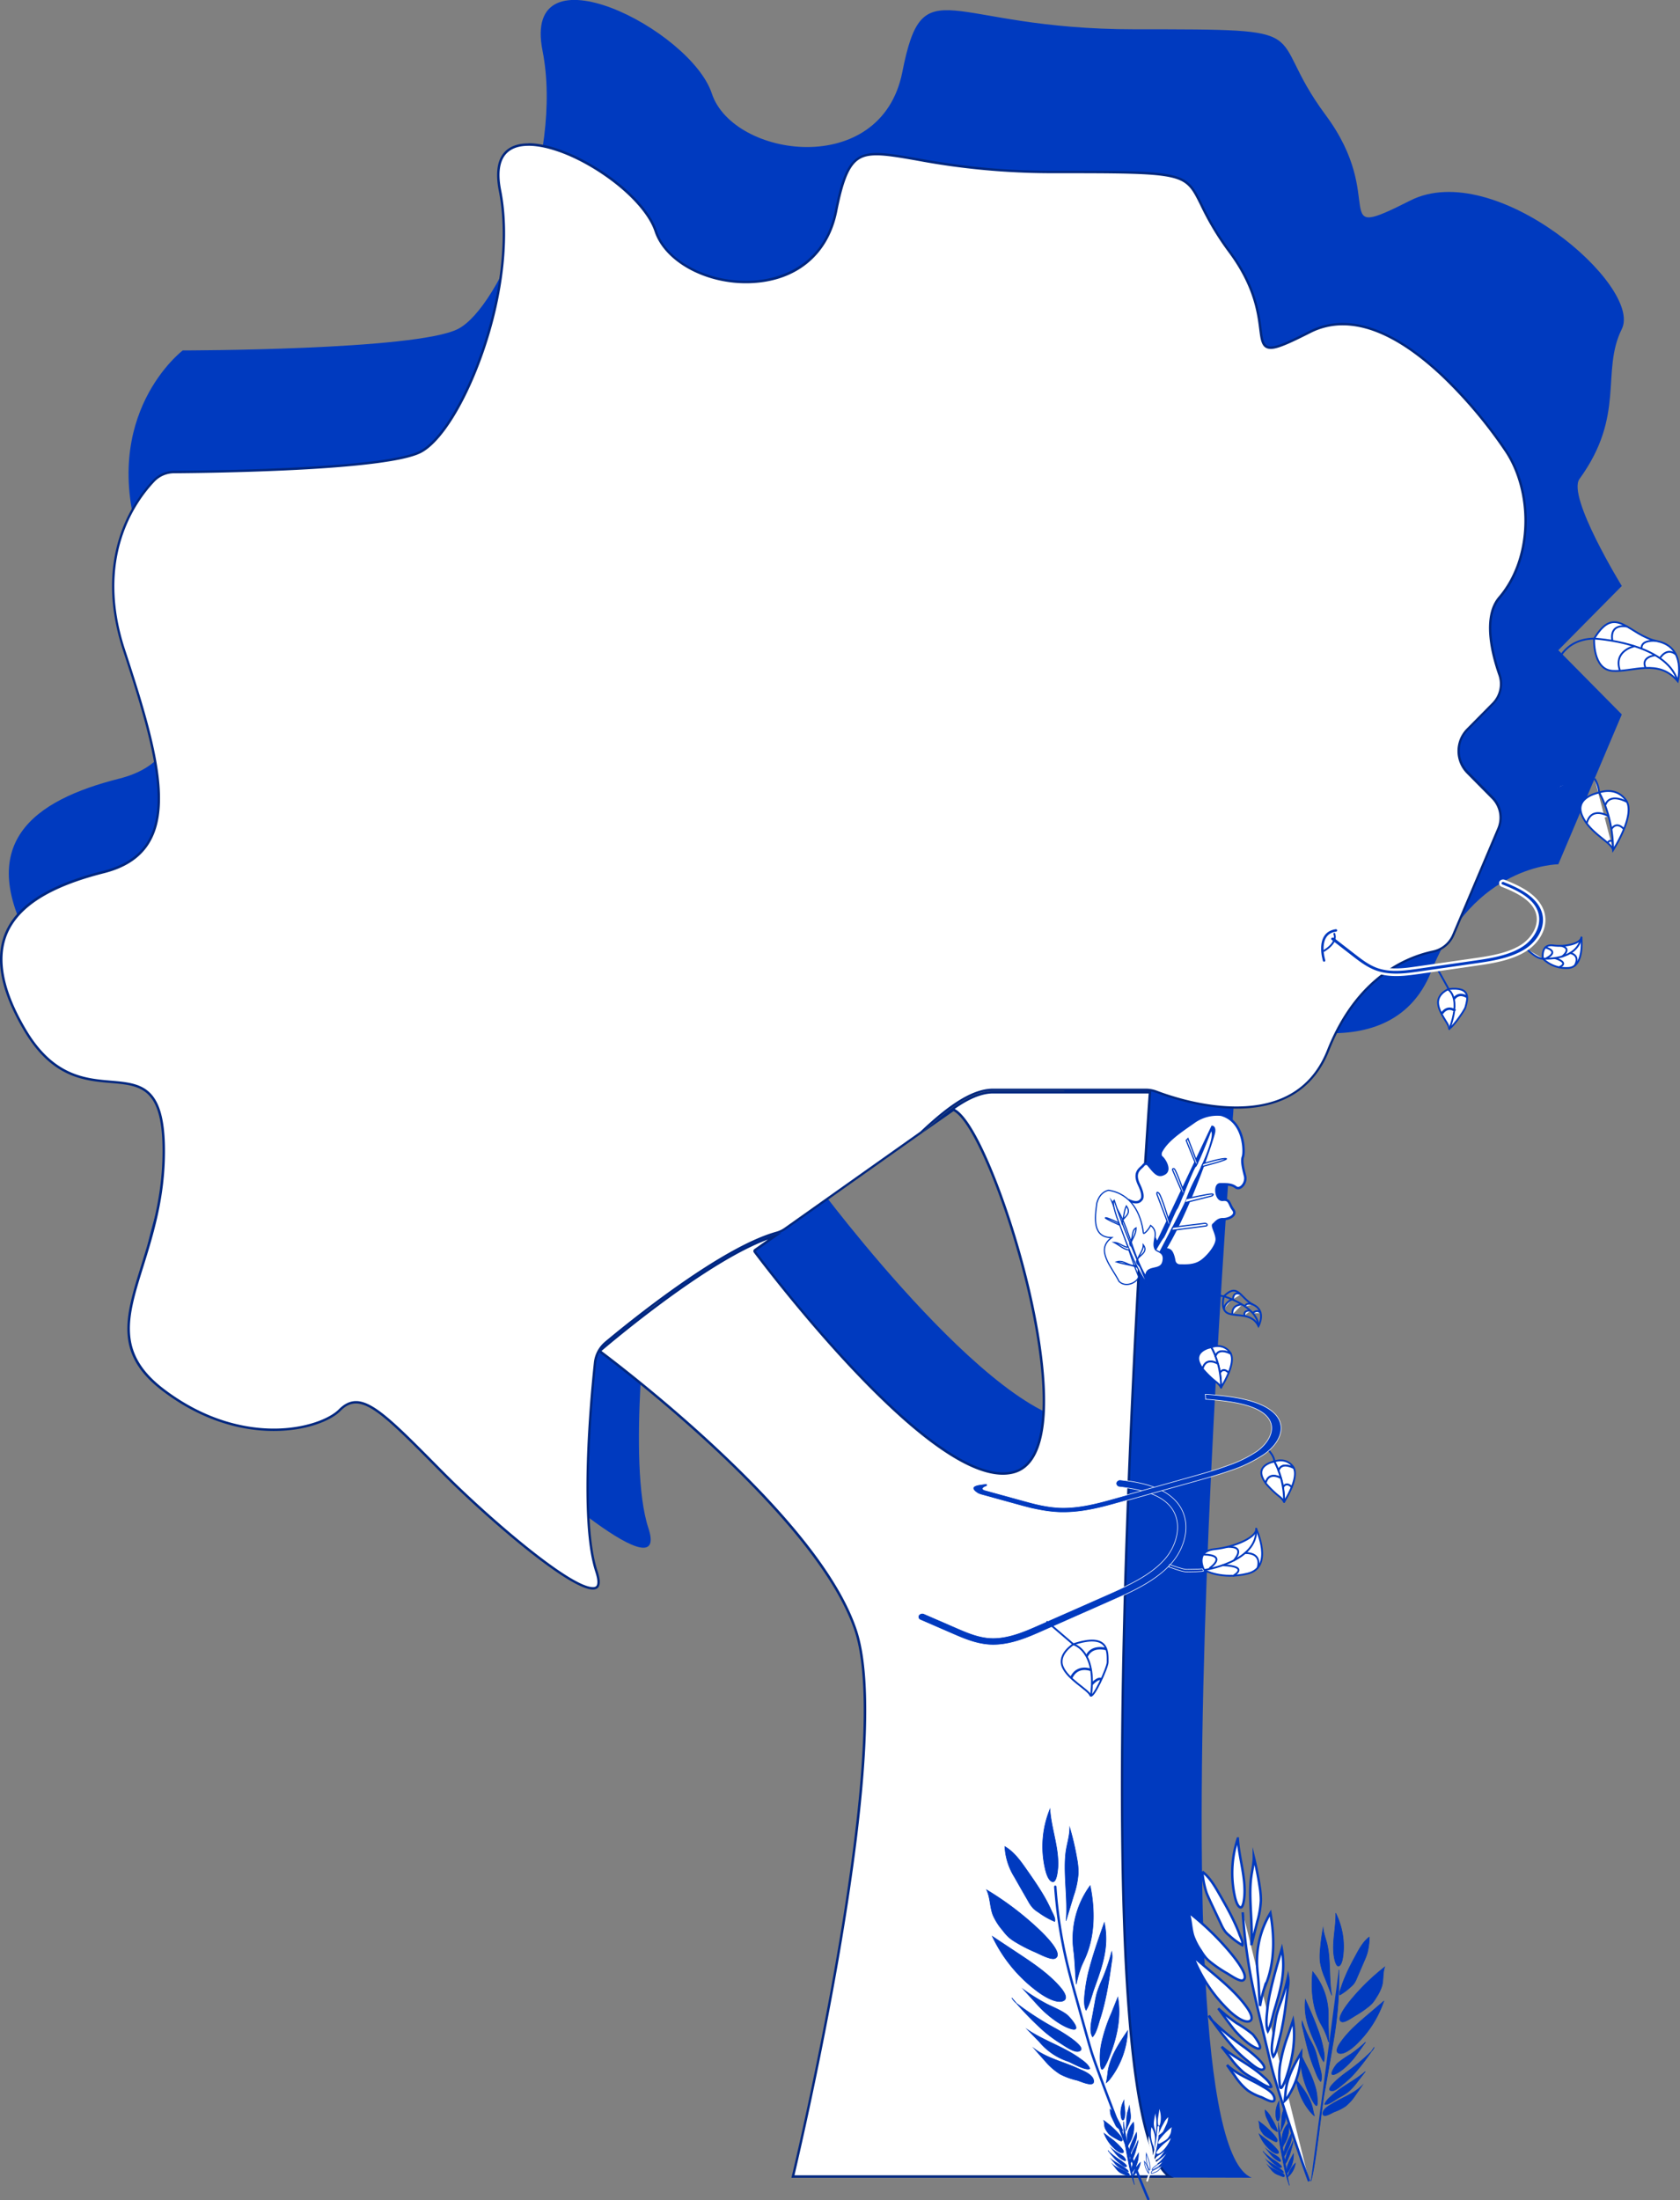 <svg xmlns="http://www.w3.org/2000/svg" viewBox="0 0 690.8 904.51"><rect x="0" y="0" width="690.8" height="904.51" fill="#808080" stroke="none"/><defs><style>.cls-1,.cls-13,.cls-16,.cls-17,.cls-4{fill:#003abf;}.cls-10,.cls-11,.cls-15,.cls-2,.cls-5,.cls-7,.cls-9{fill:#fff;}.cls-3{fill:#00277f;}.cls-10,.cls-11,.cls-12,.cls-14,.cls-15,.cls-4,.cls-5,.cls-7,.cls-8,.cls-9{stroke:#003abf;}.cls-13,.cls-15,.cls-16,.cls-4,.cls-5,.cls-7,.cls-8,.cls-9{stroke-miterlimit:10;}.cls-16,.cls-17,.cls-4,.cls-7{stroke-width:0.25px;}.cls-12,.cls-14,.cls-6,.cls-8{fill:none;}.cls-13,.cls-16,.cls-17,.cls-6{stroke:#fff;}.cls-10,.cls-12,.cls-14,.cls-17,.cls-6{stroke-linecap:round;}.cls-10,.cls-11,.cls-12,.cls-14,.cls-17,.cls-6{stroke-linejoin:round;}.cls-10,.cls-11,.cls-12,.cls-6,.cls-8,.cls-9{stroke-width:0.75px;}.cls-15{stroke-width:0.5px;}</style></defs><title>arbre-gauche</title><g id="Calque_2" data-name="Calque 2"><g id="Calque_1-2" data-name="Calque 1"><path class="cls-1" d="M649.47,196.89c-5.22,7.2,17.4,44,17.4,44l-26.11,26.4,26.11,26.4-26.11,61.61s-34.81,0-52.21,44-78.32,17.6-78.32,17.6H440.62c-9.49,0-20.19,8.18-31.15,18.48l-.17.18-61.78,43.74c-28.37,6.42-80.93,52-80.93,52s-8.7,70.41,0,96.81-43.51-17.6-69.62-44-34.81-35.2-43.51-26.4-43.51,17.6-78.32-8.8,0-52.81,0-105.61-34.81-8.8-60.91-52.81,0-61.61,34.81-70.41,26.11-44,8.7-96.81,17.4-79.21,17.4-79.21,95.72,0,113.13-8.8,43.51-70.41,34.81-114.41,60.91-8.8,69.62,17.6,69.62,35.2,78.32-8.8,17.4-17.6,95.72-17.6,52.21,0,78.32,35.2,0,52.81,34.81,35.2,95.72,35.2,87,52.81S668.56,170.59,649.47,196.89Z"/><path class="cls-1" d="M514.67,895.24l-186.76-.48s69.2-187.41,51.79-240.22S266.58,531.32,266.58,531.32s52.56-45.59,80.93-52l-11.31,8s78.32,105.61,113.13,96.81-8.7-149.61-26.11-158.42l-13.75,9.68c11-10.3,21.67-18.48,31.15-18.48h69.62S471.16,877.64,514.67,895.24Z"/><path class="cls-2" d="M243.81,653c-9.49,0-43.15-28.72-62.78-48.58-18.37-18.58-27.59-27.9-34.66-27.9-2.4,0-4.53,1-6.71,3.23-4,4-13.89,8.08-27.09,8.08-10.9,0-27.63-2.84-45.44-16.35-19.82-15-15.13-30.13-8.62-51,4.13-13.29,8.82-28.34,8.82-47.27,0-26.57-9.6-27.39-21.76-28.43-10.64-.91-23.88-2-35.23-21.17-9.49-16-12.12-29.38-7.8-39.76,4.74-11.41,17.83-19.68,40-25.29,9.2-2.33,15.42-6.64,19-13.18,8.77-16,.8-43.53-10.53-77.92-12.57-38.15,4.3-61.5,12.14-69.77a11.63,11.63,0,0,1,8.32-3.6c20.21-.15,87.25-1.17,101.26-8.26,17.18-8.69,40.73-67.3,32.79-107.45-1.35-6.85-.72-11.93,1.88-15.1,2.08-2.53,5.4-3.81,9.86-3.81,17.84,0,47.19,20,52.35,35.61,3.93,11.92,19.86,20.9,37.07,20.9,19.61,0,33.47-10.91,37.08-29.19S351,63.38,360.49,63.38c4.1,0,9.38.92,16.06,2.08a300.6,300.6,0,0,0,56.19,5.26c54.58,0,54.58,0,61.3,13.6a113.94,113.94,0,0,0,11.48,19.09c10.49,14.15,11.9,25.28,12.74,31.93.6,4.75,1,7.62,4.27,7.62,2.77,0,7.61-2.19,16.14-6.51a29.47,29.47,0,0,1,13.42-3.2c31.63,0,63.7,47,67.25,52.37,10.2,15.39,12,42.72-2.81,60.06-6.85,8-2.94,23.25,0,31.62a11.53,11.53,0,0,1-2.69,12l-10.41,10.53a12.65,12.65,0,0,0,0,17.73L613.71,328a11.57,11.57,0,0,1,2.43,12.69L597.6,384.39a11.67,11.67,0,0,1-8.36,6.84c-11,2.32-31.28,10.7-43.13,40.64-6.16,15.57-18.86,23.47-37.75,23.47-14.2,0-27.68-4.56-32.82-6.52A12.59,12.59,0,0,0,471,448h-62.7c-9.62,0-20.29,8.8-29.45,17.4l-.18.18-55.85,39.53a11.57,11.57,0,0,1-3.58,1.7c-22.57,6.31-59.41,36.08-70.16,45.06a12.52,12.52,0,0,0-4.45,8.31c-1.6,14.88-6.29,65,.57,85.84,1.27,3.84.93,5.49.42,6.19A2.12,2.12,0,0,1,243.81,653Z"/><path class="cls-3" d="M217.29,59.93c8.16,0,19.54,4.39,30.44,11.73s19,16.21,21.43,23.54c4,12.11,20.13,21.25,37.54,21.25,19.86,0,33.91-11.06,37.57-29.59,3.86-19.51,7.6-23,16.22-23,4.05,0,9.32.91,16,2.07a301.06,301.06,0,0,0,56.27,5.27c27.33,0,41.05,0,48.66,1.71,7.25,1.63,8.8,4.76,12.19,11.61a114.39,114.39,0,0,0,11.53,19.17c10.42,14,11.81,25.09,12.64,31.69.59,4.68,1,8.06,4.77,8.06,2.87,0,7.77-2.21,16.37-6.56a29,29,0,0,1,13.19-3.15c12.18,0,25.88,7.09,40.73,21.08a189,189,0,0,1,26.11,31.07c5.27,8,8.13,18.77,7.84,29.67-.31,11.56-4.08,22.14-10.62,29.78-7,8.19-3.07,23.64-.09,32.12A11,11,0,0,1,613.48,289l-10.41,10.53a13.15,13.15,0,0,0,0,18.43l10.28,10.39a11.07,11.07,0,0,1,2.33,12.14L597.14,384.2a11.18,11.18,0,0,1-8,6.55c-11.12,2.35-31.56,10.78-43.49,40.95-6.08,15.36-18.62,23.16-37.28,23.16-14.11,0-27.53-4.54-32.64-6.48a13.08,13.08,0,0,0-4.68-.86h-62.7c-9.8,0-20.56,8.87-29.82,17.57l-.1.1-55.84,39.53a11.08,11.08,0,0,1-3.43,1.63c-22.66,6.33-59.58,36.17-70.35,45.16a13,13,0,0,0-4.62,8.64c-1.6,14.9-6.3,65.15.59,86,1.26,3.84.85,5.25.49,5.75-.1.14-.4.55-1.45.55-9.36,0-42.86-28.64-62.43-48.43-18.47-18.68-27.74-28.05-35-28.05-2.5,0-4.81,1.11-7.06,3.38-3.77,3.82-13.75,7.93-26.73,7.93-10.82,0-27.43-2.82-45.13-16.24-9-6.84-13.47-14.11-14-22.86C52.94,540,55.74,531,59,520.59c4.15-13.32,8.84-28.42,8.84-47.41,0-27-9.81-27.87-22.22-28.93-10.52-.9-23.62-2-34.84-20.93C1.36,407.47-1.25,394.24,3,384c4.68-11.25,17.65-19.43,39.68-25C52,356.65,58.35,352.26,62,345.59c8.87-16.14.87-43.81-10.5-78.32C39,229.38,55.77,206.2,63.55,198a11.13,11.13,0,0,1,8-3.45c20.24-.15,87.38-1.18,101.48-8.31,8.45-4.27,18.62-20.64,25.9-41.68,8.2-23.68,10.8-47.85,7.15-66.31-1.32-6.7-.73-11.64,1.77-14.68,2-2.41,5.17-3.63,9.48-3.63m0-1c-9.19,0-15,5.39-12.23,19.51,8.13,41.12-16.26,98.68-32.53,106.91-14,7.09-82.44,8.07-101,8.2a12.07,12.07,0,0,0-8.68,3.76c-8.15,8.6-24.86,32-12.26,70.27C66.83,316.93,75,349.82,42.44,358s-56.92,24.67-32.53,65.79,56.92,0,56.92,49.34-32.53,74,0,98.68c16.26,12.34,32.53,16.45,45.74,16.45s23.38-4.11,27.44-8.22c2-2.06,4.07-3.08,6.35-3.08,6.86,0,16,9.25,34.3,27.75,19.1,19.32,53.17,48.73,63.14,48.73,2.76,0,3.68-2.26,1.91-7.61-6.8-20.63-2.23-70-.55-85.63a12.06,12.06,0,0,1,4.27-8c11.6-9.68,47.66-38.73,70-45a12.09,12.09,0,0,0,3.74-1.77l55.92-39.58.16-.16c10.25-9.62,20.25-17.27,29.11-17.27H471a12.13,12.13,0,0,1,4.32.79c5,1.9,18.63,6.55,33,6.55,15,0,30.82-5.1,38.21-23.79,11.92-30.14,32.59-38.19,42.77-40.34a12.16,12.16,0,0,0,8.71-7.13l18.54-43.75a12.11,12.11,0,0,0-2.54-13.23l-10.28-10.39a12.11,12.11,0,0,1,0-17l10.41-10.53A12.1,12.1,0,0,0,617,277.14c-3-8.68-6.71-23.4-.09-31.13,14.26-16.66,13.75-44.21,2.85-60.66-8.74-13.2-38.72-52.6-67.67-52.6A29.85,29.85,0,0,0,538.45,136c-8.72,4.41-13.34,6.45-15.92,6.45-7,0,1.25-15.27-16.61-39.35-24.39-32.89,0-32.89-73.18-32.89-39.92,0-60.48-7.34-72.25-7.34-9.8,0-13.5,5.1-17.2,23.79-4.07,20.56-20.33,28.78-36.59,28.78s-32.53-8.22-36.59-20.56c-5.34-16.2-35.23-36-52.82-36Z"/><path class="cls-2" d="M326,894.74c2.73-11.49,41.49-176.91,25.86-224.35-15.49-47-98.12-109.57-105.38-115,4.94-4.22,47.13-39.88,72.28-47.39l-8.32,5.89a.5.5,0,0,0-.11.71c2.76,3.72,68,91.15,102,91.15a17.18,17.18,0,0,0,4.21-.5c6.77-1.71,10.87-8.59,12.18-20.45,4.39-39.62-23.53-122-36.47-128.51a.5.5,0,0,0-.51,0l-6,4.22c7.41-6.31,15.34-11.54,22.55-11.54h64.51c-.6,8.38-7.92,112.24-10.54,216.69-3.52,140.7,2.7,217.69,18.51,229Z"/><path class="cls-3" d="M472.32,449.51c-.82,11.54-7.93,113.58-10.5,216.17-1.59,63.68-1.15,115.12,1.31,152.88,2.82,43.25,8.17,68.13,16.3,75.68H326.68c1.77-7.48,11.17-47.83,18.83-92.67,11.36-66.53,13.67-110.71,6.87-131.33s-26.72-46.36-59.22-76.49c-21.25-19.7-41.2-34.9-45.83-38.38,6.41-5.45,43.87-36.78,68.43-45.81l-5.56,3.93a1,1,0,0,0-.23,1.41c.17.23,17.14,23,38.06,45.56,28.24,30.39,49.89,45.79,64.36,45.79a17.71,17.71,0,0,0,4.34-.52c7-1.77,11.22-8.79,12.56-20.88,1.94-17.49-2.45-46.16-11.73-76.67-7.08-23.29-17.53-48.45-25-52.31,5.34-3.75,10.74-6.36,15.76-6.36h64m1.07-1H408.35c-8.86,0-18.87,7.65-29.11,17.27l12.85-9c16.26,8.22,56.92,139.8,24.39,148a16.63,16.63,0,0,1-4.09.49c-34.17,0-101.62-90.95-101.62-90.95l10.57-7.48c-26.51,6-75.62,48.6-75.62,48.6s89.45,65.79,105.71,115.13-26,224.69-26,224.69H482.74c-40.66-16.45-9.35-446.73-9.35-446.73ZM321.34,506.81h0Z"/><path class="cls-4" d="M550.52,809.8a149.52,149.52,0,0,1-1.38,23.68c-.45,3.26-1,6.5-1.57,9.74l-1.63,9.47c-.41,2.36-.81,4.72-1.27,7.06-1.29,6.65-3.6,30.48-5.67,36.92"/><path class="cls-4" d="M539.55,869A25.72,25.72,0,0,1,533,854.95c2.78,3.5,5.64,7.16,6.7,11.59.26,1.08.4,2.2.77,3.24A8.18,8.18,0,0,1,539.55,869Z"/><path class="cls-4" d="M539,862.23c-2.67-5.42-4.55-11.46-4.06-17.56l2.26,4.56a47.26,47.26,0,0,1,3.68,8.9,21.37,21.37,0,0,1,.79,6.54c-.09,1.46-.58,1-1.23.09A18.79,18.79,0,0,1,539,862.23Z"/><path class="cls-4" d="M535.7,833.81a7.27,7.27,0,0,1-.26-2.89,58.29,58.29,0,0,0,3.36,7.84,37.27,37.27,0,0,1,1.87,3.86,28.73,28.73,0,0,1,.85,2.82l1,3.89c.47,1.77,1.41,4.58.57,6.36-1.18-1.05-1.93-3.49-2.56-5-.75-1.79-1.39-3.62-2-5.48C537.45,841.47,536.57,837.64,535.7,833.81Z"/><path class="cls-4" d="M541.32,841.13c-1.88-4.15-3.78-8.37-4.44-12.92a24.86,24.86,0,0,1-.11-6.21c1.82,4.12,3.64,8.24,5.18,12.48a47.38,47.38,0,0,1,1.9,6.42c.38,1.83,1.12,4.84.43,6.64C543,845.76,542.24,843.16,541.32,841.13Z"/><path class="cls-4" d="M546.36,839.51c.07-2.52-.24-7-.18-9.55,0-.7,0-1.4,0-2.1a27.43,27.43,0,0,0-6.41-17.31c-.76,7.27-.1,14.92,3.27,21.28.47.89,1,1.75,1.43,2.65a34.63,34.63,0,0,1,1.85,5"/><path class="cls-4" d="M547.62,820.27,544.77,813a26.6,26.6,0,0,1-1.93-6.57,23.43,23.43,0,0,1,0-4.4,86.71,86.71,0,0,1,1.21-9.36c.22,2.3,1.13,4.45,1.65,6.69,1.46,6.24.71,14.63,1.9,20.93"/><path class="cls-4" d="M557.51,803.78c1.5-2.77,3.07-5.63,5.53-7.49a26.71,26.71,0,0,1-.86,6.62,26.38,26.38,0,0,1-1,2.68q-1.64,3.81-3.28,7.61a10.25,10.25,0,0,1-1.33,2.43,9.09,9.09,0,0,1-1.24,1.2,23.72,23.72,0,0,1-4.42,3.3c-.46-.73.42-2.63.67-3.41a46.48,46.48,0,0,1,1.71-4.47C554.51,809.34,556,806.56,557.51,803.78Z"/><path class="cls-4" d="M548.53,804.1c-.85-5.79.87-11.68.73-17.55a30.71,30.71,0,0,1,3,17.14c-.14,1.16-.48,3.9-1.68,4.49S548.67,805.07,548.53,804.1Z"/><path class="cls-4" d="M556.13,821.35a89.68,89.68,0,0,1,13.23-12.71c-.85,2.43-.46,5.15-1.11,7.65a18.31,18.31,0,0,1-2.33,4.82,16.24,16.24,0,0,1-1.64,2.36,13.42,13.42,0,0,1-1.75,1.58,43.62,43.62,0,0,1-5.27,3.57c-1.07.62-4.3,2.94-5.51,2.52C548.68,830.09,555.2,822.45,556.13,821.35Z"/><path class="cls-4" d="M562.9,827.87l6.08-5.19a44.53,44.53,0,0,1-11.7,18.09c-1.38,1.28-4.67,3.93-6.7,3.31-1.85-.57-.15-3.32.55-4.32C554.3,835.11,558.7,831.45,562.9,827.87Z"/><path class="cls-4" d="M550,848.19a39.44,39.44,0,0,1,5.34-3.7,58,58,0,0,0,6.18-5l-3,4.16c-.76,1.06-1.52,2.12-2.37,3.1-1.82,2.1-4.52,4.73-7,5.84C545.7,854.1,549,849.08,550,848.19Z"/><path class="cls-4" d="M553.33,852.13a87.45,87.45,0,0,0,10.09-8.34,6,6,0,0,0,1.66-2.21A97.49,97.49,0,0,1,557,852.31a38.6,38.6,0,0,1-4.45,4.21c-1.08.86-3.65,3.28-5.09,3C544.22,859,552.42,852.77,553.33,852.13Z"/><path class="cls-4" d="M547.15,861.9c4.29-4.06,9.81-6.44,14.26-10.31l-3,3.85a25.16,25.16,0,0,1-4.18,4.61,24.14,24.14,0,0,1-3.56,2.19c-1.19.64-4.74,3.36-5.95,2.83C545,863.94,546.31,862.64,547.15,861.9Z"/><path class="cls-4" d="M560,857.43c-.86,1.27-1.73,2.53-2.61,3.78a19.63,19.63,0,0,1-4.09,4.6,20,20,0,0,1-4.62,2.33c-1.09.44-4.81,2.86-4.73.61.07-1.91,2.87-3.3,4.2-4.11C552.13,862.24,556.62,860.7,560,857.43Z"/><path class="cls-5" d="M511,786.13a225,225,0,0,0,4.18,30.77c.87,4.22,1.87,8.4,2.86,12.59l2.9,12.23c.72,3,1.44,6.09,2.22,9.12,2.2,8.59,12,37.57,15.12,45.83"/><path class="cls-5" d="M529.13,862.65a35.07,35.07,0,0,0,5.9-18.8c-2.77,4.75-5.62,9.71-6.34,15.55-.18,1.42-.22,2.89-.51,4.28A9.33,9.33,0,0,0,529.13,862.65Z"/><path class="cls-5" d="M529,853.75c2.44-7.24,3.91-15.25,2.68-23.16l-2.07,6.1a65.56,65.56,0,0,0-3.21,11.84,31.62,31.62,0,0,0-.17,8.58c.26,1.9.77,1.3,1.41,0A25,25,0,0,0,529,853.75Z"/><path class="cls-5" d="M529.62,816.49a10.8,10.8,0,0,0,0-3.79,80.56,80.56,0,0,1-3,10.44,50.7,50.7,0,0,0-1.7,5.15c-.29,1.22-.48,2.47-.66,3.73l-.75,5.13c-.34,2.33-1.1,6.07.06,8.32,1.23-1.45,1.81-4.68,2.36-6.66.65-2.38,1.18-4.82,1.63-7.28C528.48,826.58,529,821.53,529.62,816.49Z"/><path class="cls-5" d="M524,826.4c1.68-5.53,3.38-11.16,3.63-17.13a37.23,37.23,0,0,0-.56-8.1c-1.62,5.49-3.23,11-4.51,16.61a67.76,67.76,0,0,0-1.46,8.5c-.23,2.41-.74,6.39.24,8.68C522.63,832.55,523.21,829.1,524,826.4Z"/><path class="cls-5" d="M518.11,824.62c-.35-3.28-.5-9.18-.85-12.46-.1-.91-.2-1.82-.26-2.73a38.31,38.31,0,0,1,5.38-23c1.67,9.43,1.76,19.43-1.37,28-.44,1.19-.93,2.34-1.34,3.55a48.64,48.64,0,0,0-1.55,6.68"/><path class="cls-5" d="M514.56,799.64l2.43-9.69a38,38,0,0,0,1.47-8.69,35.16,35.16,0,0,0-.5-5.73c-.61-4.08-1.42-8.12-2.41-12.12,0,3-.79,5.87-1.14,8.83-1,8.23.81,19.11.15,27.4"/><path class="cls-5" d="M501.48,778.8c-2-3.51-4.11-7.13-7.12-9.39a40.16,40.16,0,0,0,1.71,8.57c.42,1.18,1,2.3,1.48,3.43q2.28,4.85,4.58,9.69a14.53,14.53,0,0,0,1.78,3.08,11.6,11.6,0,0,0,1.55,1.48,28.75,28.75,0,0,0,5.39,4c.44-1-.77-3.4-1.14-4.4-.72-2-1.55-3.85-2.44-5.71C505.51,785.85,503.5,782.32,501.48,778.8Z"/><path class="cls-5" d="M511.74,778.62c.32-7.6-2.28-15.17-2.77-22.82a44.88,44.88,0,0,0-1.49,22.54c.28,1.5,1,5.05,2.41,5.73S511.69,779.9,511.74,778.62Z"/><path class="cls-5" d="M505,801.61a114.41,114.41,0,0,0-16.46-15.67c1.24,3.11,1.09,6.68,2.11,9.89a26.32,26.32,0,0,0,3.18,6.12,22.3,22.3,0,0,0,2.13,3,16.92,16.92,0,0,0,2.16,1.94,51.86,51.86,0,0,0,6.4,4.3c1.29.73,5.21,3.54,6.55,2.92C514.43,812.5,506.18,803,505,801.61Z"/><path class="cls-5" d="M498,810.56l-7.49-6.35A61.7,61.7,0,0,0,505.84,827c1.71,1.58,5.75,4.81,8,3.86,2-.87-.2-4.33-1.1-5.6C508.59,819.43,503.18,814.95,498,810.56Z"/><path class="cls-5" d="M515,836.18a47.12,47.12,0,0,0-6.48-4.47,71.39,71.39,0,0,1-7.58-6.07l3.84,5.23c1,1.33,2,2.66,3,3.88,2.3,2.61,5.67,5.86,8.67,7.14C520.48,843.6,516.16,837.28,515,836.18Z"/><path class="cls-5" d="M511.59,841.55a108.23,108.23,0,0,1-12.4-10.2,8.13,8.13,0,0,1-2.13-2.77A132.19,132.19,0,0,0,507.44,842a49.11,49.11,0,0,0,5.53,5.19c1.32,1.05,4.52,4,6.13,3.62C522.71,849.89,512.69,842.32,511.59,841.55Z"/><path class="cls-5" d="M519.69,853.86c-5.33-5-11.87-7.74-17.37-12.48l3.78,4.83a33,33,0,0,0,5.27,5.73,28.2,28.2,0,0,0,4.29,2.62c1.42.76,5.76,4.07,7.08,3.28C522.41,856.37,520.74,854.77,519.69,853.86Z"/><path class="cls-5" d="M504.54,848.9c1.12,1.59,2.24,3.18,3.39,4.75a25.83,25.83,0,0,0,5.16,5.73,22.51,22.51,0,0,0,5.51,2.72c1.29.49,5.79,3.4,5.45.48-.29-2.48-3.63-4.11-5.23-5.08C514.06,854.63,508.79,852.93,504.54,848.9Z"/><path class="cls-4" d="M525.7,872.48a50.38,50.38,0,0,0,.57,8.83c.19,1.21.42,2.42.65,3.63l.67,3.53c.17.88.34,1.76.52,2.63a58.29,58.29,0,0,0,2.09,7.33"/><path class="cls-4" d="M529.92,894.57a9.22,9.22,0,0,0,2.71-5.25,11.36,11.36,0,0,0-2.77,4.32,11.75,11.75,0,0,1-.32,1.21A3.34,3.34,0,0,0,529.92,894.57Z"/><path class="cls-4" d="M530.16,892a11.73,11.73,0,0,0,1.68-6.55l-.94,1.7a16.71,16.71,0,0,0-1.52,3.32,7.23,7.23,0,0,0-.33,2.44c0,.54.24.38.51,0A6.86,6.86,0,0,0,530.16,892Z"/><path class="cls-4" d="M531.51,881.43a2.46,2.46,0,0,0,.11-1.08,20.66,20.66,0,0,1-1.39,2.92,13.37,13.37,0,0,0-.77,1.44,10,10,0,0,0-.35,1l-.43,1.45c-.19.66-.58,1.71-.23,2.37a5.44,5.44,0,0,0,1.06-1.86,21.27,21.27,0,0,0,.81-2C530.78,884.29,531.15,882.86,531.51,881.43Z"/><path class="cls-4" d="M529.18,884.16a17,17,0,0,0,1.84-4.82,8.37,8.37,0,0,0,0-2.32c-.75,1.53-1.5,3.07-2.14,4.65a16.39,16.39,0,0,0-.79,2.4,4.76,4.76,0,0,0-.18,2.48A13.81,13.81,0,0,0,529.18,884.16Z"/><path class="cls-4" d="M527.1,883.56c0-.94.1-2.62.07-3.56,0-.26,0-.52,0-.78a9.66,9.66,0,0,1,2.65-6.46,12.75,12.75,0,0,1-1.35,7.94c-.19.33-.41.65-.59,1a12.13,12.13,0,0,0-.76,1.88"/><path class="cls-4" d="M526.58,876.39l1.18-2.72a9.2,9.2,0,0,0,.8-2.45,7.89,7.89,0,0,0,0-1.64,29.34,29.34,0,0,0-.5-3.49,17.76,17.76,0,0,1-.68,2.49c-.6,2.33-.29,5.45-.78,7.8"/><path class="cls-4" d="M522.49,870.23a8.38,8.38,0,0,0-2.29-2.79,9,9,0,0,0,.36,2.47,9.28,9.28,0,0,0,.43,1l1.36,2.84a3.73,3.73,0,0,0,.55.91,3.62,3.62,0,0,0,.51.45,9.8,9.8,0,0,0,1.83,1.23c.19-.27-.17-1-.28-1.27a16.33,16.33,0,0,0-.71-1.67C523.73,872.31,523.11,871.27,522.49,870.23Z"/><path class="cls-4" d="M526.21,870.35c.35-2.16-.36-4.36-.3-6.54a10.48,10.48,0,0,0-1.23,6.39c.06.43.2,1.46.7,1.67S526.15,870.72,526.21,870.35Z"/><path class="cls-4" d="M523.06,876.79a35.71,35.71,0,0,0-5.47-4.74c.35.91.19,1.92.46,2.85a6.57,6.57,0,0,0,1,1.8,6.09,6.09,0,0,0,.68.88,5.39,5.39,0,0,0,.72.59,18.26,18.26,0,0,0,2.18,1.33c.44.23,1.78,1.1,2.28.94C526.14,880,523.45,877.2,523.06,876.79Z"/><path class="cls-4" d="M520.27,879.22l-2.51-1.93a16.54,16.54,0,0,0,4.84,6.75c.57.48,1.93,1.47,2.77,1.23s.06-1.24-.23-1.61A25.4,25.4,0,0,0,520.27,879.22Z"/><path class="cls-4" d="M525.61,886.8a16.45,16.45,0,0,0-2.21-1.38,23.71,23.71,0,0,1-2.55-1.85l1.23,1.55c.31.4.63.79,1,1.16a9.45,9.45,0,0,0,2.91,2.18C527.37,889,526,887.13,525.61,886.8Z"/><path class="cls-4" d="M524.22,888.27a35.61,35.61,0,0,1-4.17-3.11,2.27,2.27,0,0,1-.68-.82,37,37,0,0,0,3.34,4,15.4,15.4,0,0,0,1.84,1.57c.45.32,1.51,1.22,2.11,1.13C528,890.83,524.6,888.51,524.22,888.27Z"/><path class="cls-4" d="M526.77,891.91c-1.77-1.52-4.05-2.4-5.89-3.84l1.22,1.44a9.81,9.81,0,0,0,1.73,1.72,10.22,10.22,0,0,0,1.47.82c.49.24,2,1.25,2.46,1.05C527.68,892.67,527.12,892.19,526.77,891.91Z"/><path class="cls-4" d="M521.45,890.24c.36.47.71.94,1.08,1.41a7.63,7.63,0,0,0,1.69,1.72,8.62,8.62,0,0,0,1.91.87c.45.16,2,1.06,2,.23s-1.19-1.23-1.73-1.53C524.72,892,522.86,891.46,521.45,890.24Z"/><path class="cls-4" d="M462,872.16a50.38,50.38,0,0,0,.57,8.83c.19,1.21.42,2.42.65,3.63l.67,3.53c.17.88.34,1.76.52,2.63a58.29,58.29,0,0,0,2.09,7.33"/><path class="cls-4" d="M466.19,894.25a9.22,9.22,0,0,0,2.71-5.25,11.36,11.36,0,0,0-2.77,4.32,11.75,11.75,0,0,1-.32,1.21A3.34,3.34,0,0,0,466.19,894.25Z"/><path class="cls-4" d="M466.43,891.71a11.73,11.73,0,0,0,1.68-6.55l-.94,1.7a16.71,16.71,0,0,0-1.52,3.32,7.23,7.23,0,0,0-.33,2.44c0,.54.24.38.51,0A6.86,6.86,0,0,0,466.43,891.71Z"/><path class="cls-4" d="M467.78,881.11a2.46,2.46,0,0,0,.11-1.08A20.66,20.66,0,0,1,466.5,883a13.37,13.37,0,0,0-.77,1.44,10,10,0,0,0-.35,1l-.43,1.45c-.19.66-.58,1.71-.23,2.37a5.44,5.44,0,0,0,1.06-1.86,21.27,21.27,0,0,0,.81-2C467.06,884,467.42,882.54,467.78,881.11Z"/><path class="cls-4" d="M465.45,883.84a17,17,0,0,0,1.84-4.82,8.37,8.37,0,0,0,0-2.32c-.75,1.53-1.5,3.07-2.14,4.65a16.39,16.39,0,0,0-.79,2.4,4.76,4.76,0,0,0-.18,2.48A13.81,13.81,0,0,0,465.45,883.84Z"/><path class="cls-4" d="M463.37,883.24c0-.94.1-2.62.07-3.56,0-.26,0-.52,0-.78a9.66,9.66,0,0,1,2.65-6.46,12.75,12.75,0,0,1-1.35,7.94c-.19.33-.41.65-.59,1a12.13,12.13,0,0,0-.76,1.88"/><path class="cls-4" d="M462.85,876.07l1.18-2.72a9.2,9.2,0,0,0,.8-2.45,7.89,7.89,0,0,0,0-1.64,29.34,29.34,0,0,0-.5-3.49,17.76,17.76,0,0,1-.68,2.49c-.6,2.33-.29,5.45-.78,7.8"/><path class="cls-4" d="M458.76,869.91a8.38,8.38,0,0,0-2.29-2.79,9,9,0,0,0,.36,2.47,9.28,9.28,0,0,0,.43,1l1.36,2.84a3.73,3.73,0,0,0,.55.91,3.62,3.62,0,0,0,.51.45,9.8,9.8,0,0,0,1.83,1.23c.19-.27-.17-1-.28-1.27a16.33,16.33,0,0,0-.71-1.67C460,872,459.38,871,458.76,869.91Z"/><path class="cls-4" d="M462.48,870c.35-2.16-.36-4.36-.3-6.54a10.48,10.48,0,0,0-1.23,6.39c.06.43.2,1.46.7,1.67S462.42,870.4,462.48,870Z"/><path class="cls-4" d="M459.33,876.47a35.71,35.71,0,0,0-5.47-4.74c.35.91.19,1.92.46,2.85a6.57,6.57,0,0,0,1,1.8,6.09,6.09,0,0,0,.68.88,5.39,5.39,0,0,0,.72.59,18.26,18.26,0,0,0,2.18,1.33c.44.23,1.78,1.1,2.28.94C462.41,879.73,459.72,876.88,459.33,876.47Z"/><path class="cls-4" d="M456.54,878.9,454,877a16.54,16.54,0,0,0,4.84,6.75c.57.48,1.93,1.47,2.77,1.23s.06-1.24-.23-1.61A25.4,25.4,0,0,0,456.54,878.9Z"/><path class="cls-4" d="M461.88,886.48a16.45,16.45,0,0,0-2.21-1.38,23.71,23.71,0,0,1-2.55-1.85l1.23,1.55c.31.4.63.79,1,1.16a9.45,9.45,0,0,0,2.91,2.18C463.65,888.68,462.28,886.81,461.88,886.48Z"/><path class="cls-4" d="M460.49,887.95a35.61,35.61,0,0,1-4.17-3.11,2.27,2.27,0,0,1-.68-.82,37,37,0,0,0,3.34,4,15.4,15.4,0,0,0,1.84,1.57c.45.32,1.51,1.22,2.11,1.13C464.26,890.51,460.87,888.19,460.49,887.95Z"/><path class="cls-4" d="M463,891.59c-1.77-1.52-4.05-2.4-5.89-3.84l1.22,1.44a9.81,9.81,0,0,0,1.73,1.72,10.22,10.22,0,0,0,1.47.82c.49.24,2,1.25,2.46,1.05C463.95,892.35,463.39,891.87,463,891.59Z"/><path class="cls-4" d="M457.72,889.92c.36.47.71.94,1.08,1.41a7.63,7.63,0,0,0,1.69,1.72,8.62,8.62,0,0,0,1.91.87c.45.16,2,1.06,2,.23s-1.19-1.23-1.73-1.53C461,891.71,459.13,891.14,457.72,889.92Z"/><path class="cls-6" d="M476.32,874.4a54.38,54.38,0,0,1-.91,7.55c-.2,1-.43,2.06-.66,3.09l-.67,3c-.17.75-.33,1.49-.51,2.24a60.29,60.29,0,0,1-1.86,6.19"/><path class="cls-7" d="M472.12,893.16a8.85,8.85,0,0,1-1.53-4.65,10.43,10.43,0,0,1,1.63,3.85c0,.35.06.71.14,1.06A2.42,2.42,0,0,1,472.12,893.16Z"/><path class="cls-7" d="M472.11,891a12.24,12.24,0,0,1-.75-5.71l.54,1.51a16.48,16.48,0,0,1,.84,2.93,7.76,7.76,0,0,1,.08,2.11c-.06.47-.19.32-.35,0A6.34,6.34,0,0,1,472.11,891Z"/><path class="cls-2" d="M471.82,881.79a2.64,2.64,0,0,1,0-.93,20.27,20.27,0,0,0,.77,2.58,12.81,12.81,0,0,1,.44,1.27c.08.3.13.61.18.92l.21,1.27a3.85,3.85,0,0,1,0,2,5.14,5.14,0,0,1-.61-1.65c-.17-.59-.31-1.19-.43-1.8C472.14,884.28,472,883,471.82,881.79Z"/><path class="cls-2" d="M473.24,884.25a17.17,17.17,0,0,1-1-4.23,9.06,9.06,0,0,1,.11-2c.42,1.36.84,2.72,1.18,4.11a16.88,16.88,0,0,1,.39,2.1,5.12,5.12,0,0,1,0,2.14A13.36,13.36,0,0,1,473.24,884.25Z"/><path class="cls-2" d="M474.7,883.84c.07-.81.09-2.26.16-3.06,0-.22,0-.45.05-.67a9.6,9.6,0,0,0-1.42-5.68,13.5,13.5,0,0,0,.45,6.89c.11.29.24.58.35.88a12.19,12.19,0,0,1,.41,1.65"/><path class="cls-2" d="M475.48,877.71l-.64-2.4a9.47,9.47,0,0,1-.4-2.15,8.54,8.54,0,0,1,.1-1.41c.14-1,.32-2,.55-3a18.58,18.58,0,0,0,.32,2.18c.27,2-.13,4.7.07,6.74"/><path class="cls-2" d="M478.64,872.64a7.07,7.07,0,0,1,1.73-2.28,9.65,9.65,0,0,1-.39,2.1c-.1.29-.23.56-.35.84l-1.1,2.37a3.42,3.42,0,0,1-.43.75,2.73,2.73,0,0,1-.38.36,6.78,6.78,0,0,1-1.32,1c-.11-.25.18-.83.26-1.08.17-.48.37-.94.58-1.39C477.67,874.36,478.15,873.5,478.64,872.64Z"/><path class="cls-2" d="M476.1,872.55c-.11-1.87.51-3.72.6-5.6a11.07,11.07,0,0,1,.46,5.55c-.06.37-.22,1.24-.57,1.4S476.11,872.86,476.1,872.55Z"/><path class="cls-2" d="M477.86,878.24a26.88,26.88,0,0,1,4-3.79c-.29.76-.24,1.64-.48,2.43a6.21,6.21,0,0,1-.76,1.49,5.24,5.24,0,0,1-.52.72,4,4,0,0,1-.53.47,12.26,12.26,0,0,1-1.57,1c-.32.17-1.28.85-1.61.69C475.56,880.88,477.57,878.57,477.86,878.24Z"/><path class="cls-2" d="M479.62,880.47l1.83-1.53a14.5,14.5,0,0,1-3.7,5.54c-.42.38-1.4,1.16-2,.92s0-1.07.25-1.37A19.45,19.45,0,0,1,479.62,880.47Z"/><path class="cls-2" d="M475.52,886.7a11.14,11.14,0,0,1,1.59-1.07,16.82,16.82,0,0,0,1.85-1.46l-.93,1.27c-.24.32-.47.65-.74.94a6.77,6.77,0,0,1-2.12,1.72C474.19,888.51,475.23,887,475.52,886.7Z"/><path class="cls-2" d="M476.38,888a25.48,25.48,0,0,0,3-2.46,1.91,1.91,0,0,0,.52-.67,31,31,0,0,1-2.52,3.26,11.54,11.54,0,0,1-1.35,1.25c-.32.25-1.1,1-1.5.86C473.66,890,476.11,888.22,476.38,888Z"/><path class="cls-7" d="M474.42,891c1.3-1.21,2.91-1.85,4.25-3l-.92,1.17a7.74,7.74,0,0,1-1.28,1.39,6.68,6.68,0,0,1-1.05.63c-.35.18-1.41,1-1.74.78A2.21,2.21,0,0,1,474.42,891Z"/><path class="cls-7" d="M478.15,889.88l-.82,1.16a6.06,6.06,0,0,1-1.25,1.39,5.37,5.37,0,0,1-1.35.65c-.32.12-1.42.81-1.35.09s.88-1,1.27-1.23A17.54,17.54,0,0,0,478.15,889.88Z"/><path class="cls-8" d="M494.62,536.26s2.49-4.74,8.62-3.37c0,0-1.75,5.88,2,7.13s9.63-.31,12.25,5.13c0,0,3.38-6.19-2.06-8.75s-6.31-9.37-12.19-3.5"/><path class="cls-8" d="M503.24,532.89s13.84,4.09,14.25,12.25"/><path class="cls-9" d="M514.2,538.82s-3-.44-2.47,2"/><path class="cls-9" d="M510.75,536.28s-4.42-.2-4,4.1"/><path class="cls-9" d="M506.57,534.14s-2.95,1.35-3.33,4"/><path class="cls-9" d="M515.12,539.81s1.78-1.92,3.26,0"/><path class="cls-9" d="M515.12,536.24s-2.84-1-3.13.85"/><path class="cls-9" d="M510.22,532.11s-3-1.72-3.23,2"/><path class="cls-9" d="M655.25,262.52h.23s-.65,12.58,7.45,13.26,19.07-5.29,26.95,4.3c0,0,3.74-14-8.36-16.48s-17.15-15.67-26-1.09"/><path class="cls-8" d="M639.9,273.42s2.65-10.56,15.35-10.9"/><path class="cls-8" d="M655.48,262.52s29.63,1.47,34.4,17.56"/><path class="cls-9" d="M680.65,269.37s-6.16.56-4,5.21"/><path class="cls-9" d="M672.13,265.65s-8.93,1.74-6,10.12"/><path class="cls-9" d="M682.56,270.59s2.63-4.7,6.52-1.58"/><path class="cls-9" d="M680.83,263.45s-6.17-.65-5.83,3.21"/><path class="cls-9" d="M669,257.57s-7.29-1.66-6,5.88"/><path class="cls-9" d="M655.69,320.1a12.4,12.4,0,0,1,1.86,5.72s-10.18,1.79-7.08,9.28,12.45,11.25,12.8,14.4c0,0,9.58-14.76,5.29-20.59s-11-3.09-11-3.09,5.72,9.17,5.72,23.69"/><path class="cls-9" d="M669,329.68s-7.21-4.19-9,1.54"/><path class="cls-9" d="M661.43,335.54s-7.14-4.42-9,3"/><path class="cls-9" d="M667.75,340.86s-2.85-3.59-5.17,0"/><path class="cls-9" d="M663.16,346s-1.59-1.14-2,.64"/><path class="cls-5" d="M640.21,324s1.64-2.09,2.5-1.29"/><path class="cls-10" d="M591.08,398.36l4.59,8.23s-4.59,1.78-4.35,5.82,4.35,8.31,4.48,10.08,6.37-6.89,6.78-8.43c.83-3.07,2.69-8.59-6.91-7.47"/><path class="cls-10" d="M595.67,406.94s5.28,3.33.26,16.12"/><path class="cls-5" d="M603.15,409.79s-3.19-2.25-5.35.89"/><path class="cls-11" d="M627.7,390.07s4.14,4.22,6.72,4c0,0-1-6.12,4.19-5.41s11.27-.82,11.65-3.25c0,0,1.36,12.29-5.48,12.51a13.54,13.54,0,0,1-10.37-3.85"/><path class="cls-12" d="M634.42,394.06s13.74,1.19,15.85-8.66"/><path class="cls-10" d="M641.09,397.6s4.79-1.62-1.78-3.74"/><path class="cls-10" d="M636,393.84s5.52-2.6-.54-4.35"/><path class="cls-10" d="M647.53,396.94s2.6-4-1.85-5.18"/><path class="cls-10" d="M642.35,393.21s4.4-3.32-.47-4.39"/><path class="cls-5" d="M598.37,415.56s-2.9-2.56-5.46,1.05"/><path class="cls-13" d="M567.28,399.92c5.48,1.47,11.24.65,15.93,0L606,396.64c7.08-1,15.1-2.16,21.24-6,6-3.76,10-11.13,6.29-17.94-2.86-5.22-9.16-8.25-14.94-10.52a1.26,1.26,0,0,0-1.62.5,1.11,1.11,0,0,0,.75,1.43c5.31,2.09,11.08,4.83,13.54,9.33,3.13,5.73-.57,12.22-5.64,15.42-5.7,3.6-13.43,4.71-20.26,5.68l-22.74,3.26c-4.78.68-10.73,1.53-15.93-.26-3.48-1.2-6.42-3.49-9.27-5.69l-8.5-6.59a1.41,1.41,0,0,0-1.78,0,1,1,0,0,0,.17,1.52l8.5,6.59c2.89,2.24,6.17,4.78,10.12,6.15Q566.58,399.73,567.28,399.92Z"/><path class="cls-14" d="M544.45,394.85s-3.47-11.22,4.88-12.37"/><path class="cls-8" d="M544.19,391s6.22-3.31,4.34-7.4"/><path class="cls-5" d="M502.09,458.25a16.45,16.45,0,0,0-11.26,3.06c-5.72,4-11.07,7.53-13.46,12.2,0,0-.6,1.51.36,2.26s3.81,5.08,1.14,6.65-3.9-.21-6.79-3.69c0,0-1-.93-2,.38s-4.3,2.55-1.72,7.92.79,6.27.79,6.27-1.07,2-4.93.14c0,0-6.22,6.49,1.23,12.31,4.4,3.44,5.49,1.07,7.19,1.69a3.87,3.87,0,0,1,2.64,4.81l23.2-49s1,.1.72,2.1-9.71,31.12-20.32,48.43a2.41,2.41,0,0,1,2.5.53c1,1.09,1.42,3.68,1.48,4a2.3,2.3,0,0,0,2.31,1.92c1.86,0,5.89.39,8.94-1.86s6.13-6.36,6.19-8.79-2.11-5.61-1.35-6.17,1.75-2.28,3.91-2.21,6-1.52,4.21-3.89-1.3-4.42-4.23-4.07-3.63-6.38-1.16-6.39,4.67-.14,6.46,1.24,4.55-1.82,3.82-4.65-1.55-6.25-.88-7.89S511.9,460.94,502.09,458.25Z"/><path class="cls-15" d="M497.93,464.66s-5.38,14-6.4,14.85-6.79,16.37-7.62,17.35-4.78,11-5.7,12-6.59,11.18-6.92,12,1.85,1.07,1.85,1.07,14.51-27.37,14.73-28.7a65.56,65.56,0,0,1,4-9C492.18,483.82,500.84,466.44,497.93,464.66Z"/><polygon class="cls-15" points="491.89 479.03 487.76 468.81 488.48 468.05 492.35 478.16 491.89 479.03"/><path class="cls-15" d="M486.48,491l-4.35-10.1s0-.75.7-.41,4,9.63,4,9.63Z"/><path class="cls-15" d="M480.63,503.9l-4.92-13s-.24-1.39.83-.35S481,503,481,503Z"/><path class="cls-15" d="M481.59,505.83,495.78,504s.78-.09.57-.6-.79-.49-1.05-.49-13.05,1.62-13.05,1.62Z"/><path class="cls-15" d="M487.39,494.38l10.91-2.74s1.4-.85-.22-.8S488,492.74,488,492.74"/><path class="cls-15" d="M494.65,478.39s7.7-2.38,9.46-2.1-10,3.32-10,3.32Z"/><path class="cls-15" d="M455.81,489.3c9.33,1.46,13.33,9.46,14.33,17.46,0,1,2-1,3-3,4,3,0,7,2,10,1,1,4,1,3,5s-7,1-7,6c-6-10-7-22-14-31,4,10,7,21,11,31,0,2-5,5-8,2-3-6-10-13-3-18-8,0-7-8-6.11-14.26C451.66,492.25,453,490,455.81,489.3Z"/><path class="cls-15" d="M458.15,493.42c4,12.34,9,23.34,14,35.34-6-9-9-18-12.94-28.42C458.14,497.13,457.32,493.93,458.15,493.42Z"/><path class="cls-15" d="M461.61,503.39c-1.47-2.63,4.53-3.63,1.53-7.63-1,2-1,5-1.8,7Z"/><path class="cls-15" d="M464.73,511.78c.41-2,2.41-4,2.41-7-2,1-1,4-2.61,6.43Z"/><path class="cls-15" d="M468,519.9c-2.89-3.14,5.11-4.14,2.11-8.14,0,3-3,5-2.32,7.64Z"/><path class="cls-15" d="M467.47,520.9c-3.33-1.14-5.33-1.14-8.33-2.14,3-1,5,2,8,1.42Z"/><path class="cls-15" d="M464.22,513.82c-2.08-.06-4.08-2.06-6.08-3.06,2,0,4,2,5.73,2"/><path class="cls-15" d="M460,502.74s-4.39-2.19-5.39-2.15,5.71,3,5.71,3Z"/><path class="cls-14" d="M433.92,775.63a195.38,195.38,0,0,0,5,32.14c1.06,4.38,2.27,8.73,3.48,13.08l3.54,12.7c.88,3.16,1.76,6.32,2.71,9.46,2.7,8.9,19.72,52.5,23.51,61"/><path class="cls-4" d="M456.09,855.05a35,35,0,0,0,7.58-20.21c-3.53,5.19-7.15,10.61-8.11,16.81a45.49,45.49,0,0,1-.68,4.54A11.83,11.83,0,0,0,456.09,855.05Z"/><path class="cls-4" d="M456.06,845.67c3.13-7.79,5.05-16.33,3.57-24.59L457,827.65a63.81,63.81,0,0,0-4.14,12.7,28.12,28.12,0,0,0-.29,9.05c.31,2,1,1.32,1.78-.06A25.79,25.79,0,0,0,456.06,845.67Z"/><path class="cls-4" d="M457.1,806.37a9.55,9.55,0,0,0,0-4,78.81,78.81,0,0,1-3.8,11.2,50.69,50.69,0,0,0-2.19,5.54,38.35,38.35,0,0,0-.86,4l-1,5.46c-.45,2.48-1.43,6.47,0,8.77,1.56-1.61,2.32-5.06,3-7.18.84-2.55,1.53-5.16,2.12-7.78C455.58,817.08,456.35,811.72,457.1,806.37Z"/><path class="cls-4" d="M450,817.19c2.16-5.94,4.35-12,4.71-18.3a32.54,32.54,0,0,0-.63-8.5c-2.08,5.89-4.16,11.78-5.82,17.8a63.21,63.21,0,0,0-1.91,9.06c-.31,2.55-1,6.78.23,9.13C448.18,823.77,448.93,820.09,450,817.19Z"/><path class="cls-4" d="M442.57,815.71c-.41-3.43-.55-9.64-1-13.07-.12-1-.23-1.9-.31-2.86a36.93,36.93,0,0,1,7-24.59c2,9.83,2,20.36-2,29.55-.56,1.28-1.19,2.53-1.71,3.83a46.53,46.53,0,0,0-2,7.14"/><path class="cls-4" d="M438.32,789.62l3.14-10.37a35.48,35.48,0,0,0,1.92-9.26,30.65,30.65,0,0,0-.58-6,113.3,113.3,0,0,0-2.93-12.61c0,3.17-1,6.24-1.51,9.38-1.3,8.73.86,20.08,0,28.87"/><path class="cls-4" d="M422.06,768.54c-2.49-3.57-5.11-7.24-8.87-9.42a26.17,26.17,0,0,0,3.91,12.43q2.83,5,5.67,9.91a13.71,13.71,0,0,0,2.21,3.12,12.66,12.66,0,0,0,1.93,1.46,33.64,33.64,0,0,0,6.75,3.86c.57-1.07-.94-3.53-1.39-4.56a61.4,61.4,0,0,0-3-5.85C427.06,775.7,424.56,772.11,422.06,768.54Z"/><path class="cls-4" d="M435,767.66c.47-8-2.74-15.83-3.28-23.86a40.6,40.6,0,0,0-2.07,23.85c.34,1.57,1.18,5.26,3,5.88S434.88,769,435,767.66Z"/><path class="cls-4" d="M426.27,792.34a124.91,124.91,0,0,0-20.56-15.42c1.53,3.2,1.32,7,2.57,10.29a24.38,24.38,0,0,0,3.95,6.24,22,22,0,0,0,2.65,3,18.77,18.77,0,0,0,2.7,1.9,62.27,62.27,0,0,0,8,4.1c1.61.68,6.53,3.38,8.21,2.64C438.05,803.18,427.75,793.71,426.27,792.34Z"/><path class="cls-4" d="M417.42,802.23l-9.36-6.2a60.15,60.15,0,0,0,19.06,23c2.14,1.55,7.19,4.69,10,3.53,2.58-1.05-.21-4.55-1.33-5.83C430.65,810.87,423.88,806.51,417.42,802.23Z"/><path class="cls-4" d="M438.52,828.1c-2.47-1.8-5.38-2.9-8.11-4.28a81.82,81.82,0,0,1-9.48-5.89l4.79,5.25c1.22,1.34,2.44,2.68,3.78,3.89,2.87,2.6,7.08,5.8,10.83,6.94C445.38,835.55,440,829.18,438.52,828.1Z"/><path class="cls-4" d="M434.21,834a123.13,123.13,0,0,1-15.51-9.92,8.17,8.17,0,0,1-2.65-2.78A132.78,132.78,0,0,0,429,834.76a53.82,53.82,0,0,0,6.9,5.1c1.65,1,5.64,4,7.68,3.4C448.13,842,435.59,834.72,434.21,834Z"/><path class="cls-4" d="M444.3,846.42c-6.66-4.92-14.86-7.36-21.73-12l4.72,4.83a26,26,0,0,0,11.94,8.17c1.78.7,7.21,3.9,8.88,3C447.69,848.88,445.61,847.31,444.3,846.42Z"/><path class="cls-4" d="M425.29,842.2c1.4,1.6,2.79,3.2,4.22,4.78a27,27,0,0,0,6.44,5.69,29,29,0,0,0,6.9,2.5c1.62.44,7.25,3.19,6.85.14-.34-2.6-4.53-4.09-6.53-5C437.22,847.6,430.6,846.16,425.29,842.2Z"/><path class="cls-16" d="M408.42,676.24c7.48,0,14.52-3.11,20.27-5.66l27.83-12.31c8.66-3.83,18.48-8.17,25-15.44,6.29-7,9-18.19,1.89-25.85-5.41-5.86-14.46-7.63-22.6-8.58a1.67,1.67,0,0,0-1.89,1.24,1.5,1.5,0,0,0,1.44,1.63c7.47.87,15.74,2.45,20.41,7.51,5.94,6.44,3.44,16.29-1.92,22.3-6,6.75-15.49,10.94-23.84,14.63L427.14,668c-5.85,2.59-13.13,5.81-20.36,5.28-4.84-.36-9.36-2.32-13.74-4.22L380,663.4a1.81,1.81,0,0,0-2.26.63,1.35,1.35,0,0,0,.74,1.94l13.06,5.67c4.45,1.93,9.49,4.12,15,4.53Q407.46,676.24,408.42,676.24Z"/><path class="cls-5" d="M454.9,677.91s-6-1.84-8.09,3.06"/><path class="cls-5" d="M448.63,686.51s-5.68-2.35-8.2,3.31"/><path class="cls-5" d="M449,692.3s2.6-3,4-1.86"/><path class="cls-11" d="M494.89,645.5l.23-.06s-4.2-7.7,4.34-8.6,17.49-5.05,17.06-8.39c0,0,7.36,15.7-3.37,18.41s-18-1.41-18-1.41"/><path class="cls-1" d="M494.89,645.5"/><path class="cls-1" d="M482.8,642.55"/><path class="cls-12" d="M495.12,645.43s22.25-3.28,21.41-17"/><path class="cls-10" d="M507.18,647.74s6.9-3.82-4.39-4.3"/><path class="cls-12" d="M497.49,644.59s7.63-5.37-2.7-5.53"/><path class="cls-10" d="M517.09,644.59s2.42-6.19-5.12-6.16"/><path class="cls-10" d="M507.31,641.51s5.56-5.92-2.6-5.61"/><path class="cls-12" d="M430.6,666.73l10.75,9.22s-6.51,4-4.41,9.2,10.41,9.4,11.36,11.69,7.15-11.32,7.15-13.5c0-4.33.62-12.26-14.1-7.39"/><path class="cls-12" d="M441.35,675.95s9.77,2.52,7.24,21.14"/><path class="cls-10" d="M500.8,560.6a7.59,7.59,0,0,0-1.83-.76c-1.56-.39-3.67-.27-4.45,2.86a10.59,10.59,0,0,1-1.39-2.4c-1.7-4.1,2.29-5.76,4.11-6.3.51-.14.85-.2.85-.2a23.44,23.44,0,0,1,1.74,3.77h0A30.1,30.1,0,0,1,500.8,560.6Z"/><path class="cls-12" d="M495.86,549.36s2.19,2.36,2.23,4.44c0,0-.34.06-.85.2"/><path class="cls-10" d="M502,570a1.33,1.33,0,0,1,.12.42Z"/><path class="cls-10" d="M505.23,564.32a40.44,40.44,0,0,1-3.14,6.06c0-.85,0-1.68-.08-2.48-.08-1.27-.22-2.46-.4-3.58C503.23,561.81,505.23,564.32,505.23,564.32Z"/><path class="cls-10" d="M506.11,556.49s-5-2.92-6.28,1.08a23.44,23.44,0,0,0-1.74-3.77s4.71-1.92,7.71,2.17A3.4,3.4,0,0,1,506.11,556.49Z"/><path class="cls-10" d="M505.23,564.32s-2-2.51-3.62,0a34.73,34.73,0,0,0-.81-3.72,30.1,30.1,0,0,0-1-3h0c1.24-4,6.28-1.08,6.28-1.08C507.1,558.49,506.34,561.57,505.23,564.32Z"/><path class="cls-10" d="M502.09,570.38a8.16,8.16,0,0,0-1.7-2,38.4,38.4,0,0,1-5.87-5.65c.78-3.13,2.89-3.25,4.45-2.86a7.59,7.59,0,0,1,1.83.76,34.73,34.73,0,0,1,.81,3.72c.18,1.12.32,2.31.4,3.58Z"/><path class="cls-10" d="M526.73,607.6a7.59,7.59,0,0,0-1.83-.76c-1.56-.39-3.67-.27-4.45,2.86a10.59,10.59,0,0,1-1.39-2.4c-1.7-4.1,2.29-5.76,4.11-6.3.51-.14.85-.2.85-.2a23.44,23.44,0,0,1,1.74,3.77h0A30.1,30.1,0,0,1,526.73,607.6Z"/><path class="cls-12" d="M521.79,596.36s2.19,2.36,2.23,4.44c0,0-.34.06-.85.2"/><path class="cls-10" d="M527.9,617a1.33,1.33,0,0,1,.12.42Z"/><path class="cls-10" d="M531.16,611.32a40.44,40.44,0,0,1-3.14,6.06c0-.85,0-1.68-.08-2.48-.08-1.27-.22-2.46-.4-3.58C529.16,608.81,531.16,611.32,531.16,611.32Z"/><path class="cls-10" d="M532,603.49s-5-2.92-6.28,1.08A23.44,23.44,0,0,0,524,600.8s4.71-1.92,7.71,2.17A3.4,3.4,0,0,1,532,603.49Z"/><path class="cls-10" d="M531.16,611.32s-2-2.51-3.62,0a34.73,34.73,0,0,0-.81-3.72,30.1,30.1,0,0,0-1-3h0c1.24-4,6.28-1.08,6.28-1.08C533,605.49,532.27,608.57,531.16,611.32Z"/><path class="cls-10" d="M528,617.38a8.16,8.16,0,0,0-1.7-2,38.4,38.4,0,0,1-5.87-5.65c.78-3.13,2.89-3.25,4.45-2.86a7.59,7.59,0,0,1,1.83.76,34.73,34.73,0,0,1,.81,3.72c.18,1.12.32,2.31.4,3.58Z"/><path class="cls-16" d="M519.84,597.82a57.5,57.5,0,0,1-14.16,6.8c-1.46.52-2.92,1-4.41,1.46l-1.88.58-1.86.56c-2,.58-4,1.14-5.9,1.68l-31.47,8.82c-6.49,1.83-14.45,4.06-22.89,4.06-.73,0-1.45,0-2.18-.05-1.68-.08-3.36-.26-5-.5-1.84-.27-3.62-.63-5.36-1-.64-.13-1.27-.29-1.9-.46l-1.9-.49c-.95-.25-1.87-.51-2.78-.76l-14.77-4.07a12.24,12.24,0,0,1-1.15-.43s-5.12-2.83.67-3.71c3.56-.54,3-.33,3-.33v.94s-3.34,1-.74,1.69l14.76,4.06,1.05.29,1.9.51c.63.18,1.26.34,1.9.5,1.75.45,3.54.84,5.36,1.14a44.68,44.68,0,0,0,5.32.6c8.15.38,16.39-1.93,23-3.78l31.44-8.83c2.45-.69,5-1.41,7.54-2.17l1.86-.56,1.88-.6c1.45-.48,2.88-1,4.28-1.5a50,50,0,0,0,11.4-5.66c6-4.31,8.88-11.38,2.18-16-4-2.77-10.43-4.09-17-4.83l-2.45-.26-1.9-.17-1.75-.13-.19,0c0-.66-.07-1.32-.12-2a3.62,3.62,0,0,1,.82,0l1.11.08,1.9.17,2.25.22c7.63.8,15.31,2.27,20.29,5.68C530,584.78,527,592.77,519.84,597.82Z"/><path class="cls-17" d="M487.87,646.19c-1.87,0-7.08-2-7.3-2.11l.36-.93c1.46.56,5.54,2,6.94,2,2.94,0,6.25-.12,6.5-.23l.53.83C494.93,645.88,494.59,646.15,487.87,646.19Z"/></g></g></svg>